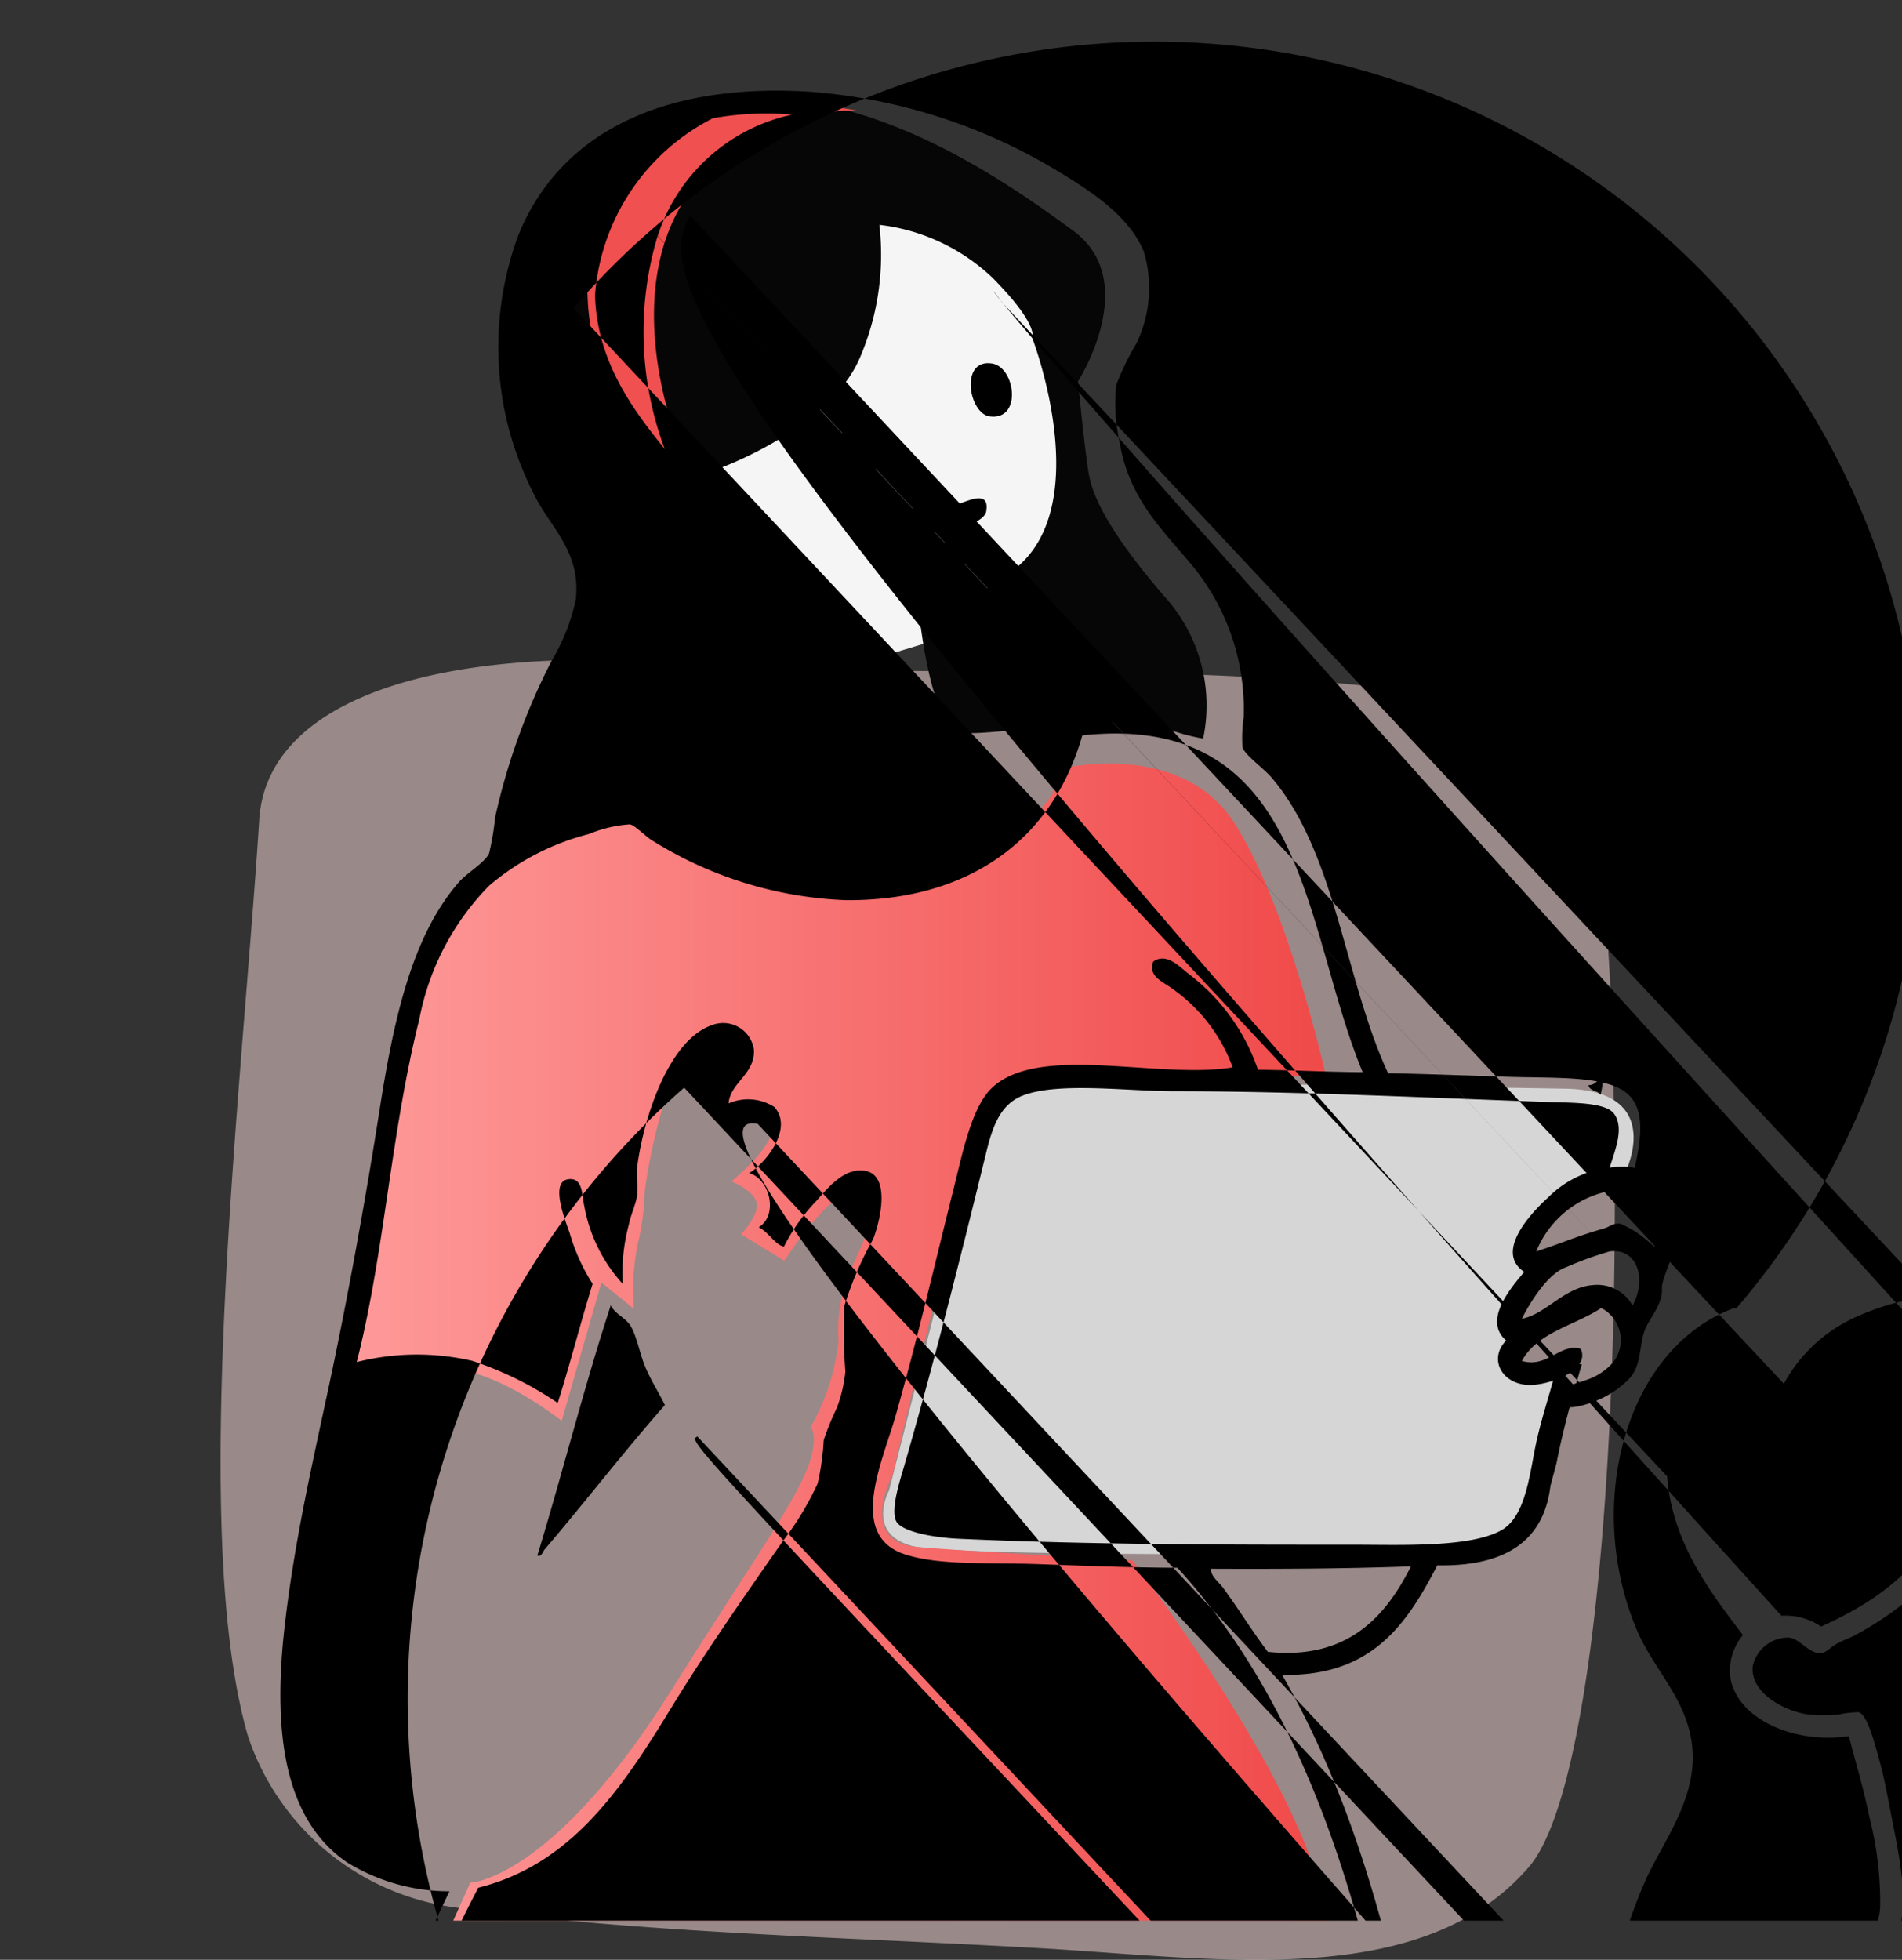 <svg xmlns="http://www.w3.org/2000/svg" width="97.059" height="100" viewBox="0 0 97.059 100">
    <rect x="0" y="0" width="97.059" height="100" fill="#333333" stroke="none"/>
    <defs>
        <linearGradient id="linear-gradient" x1="1" x2="0" y1=".5" y2=".5" gradientUnits="objectBoundingBox">
            <stop offset="0" stop-color="#ef4343"/>
            <stop offset="1" stop-color="#ff9e9e"/>
            <stop offset="1" stop-color="#f05050"/>
        </linearGradient>
        <clipPath id="clip-path">
            <path id="Rectangle_17" fill="#fff" stroke="#707070" d="M0 0H97.059V98H0z"/>
        </clipPath>
        <style>
            .cls-9{fill-rule:evenodd}
        </style>
    </defs>
    <g id="Svg2" transform="translate(-30 -341)">
        <path id="Path_491" fill="rgba(255,225,225,0.5)" fill-rule="evenodd" d="M360.734 166.6c8.988 1.293 19.915 1.517 29.92 2.087 9.033.514 19.46 2.21 24.937-4.148 3.349-3.889 4.8-22.879 4.276-41.344-.294-10.406-.9-17.286-6.911-18.207-14.814-2.27-28.089-.927-40.3-1.852-13.527-1.025-21.488 2.148-21.858 7.955-.876 13.745-3.614 36.275-.578 46.77a12.954 12.954 0 0 0 10.514 8.739z" transform="translate(-307.568 271.72)"/>
        <g id="Mask_Group_2" clip-path="url(#clip-path)" transform="translate(30 341)">
            <g id="Group_838" transform="translate(14.312 4.627)">
                <g id="Group_837">
                    <path id="Path_457" fill="#f5f5f5" fill-rule="evenodd" d="M1467.284 395.753s-.492-15.192-1.229-16.017S1457.7 374 1457.7 374l-5.9 4.174s-2.483 4.362-2.469 5.5-3.1 15.5-3.1 15.5a2.873 2.873 0 0 0 1.551 1.965c1.324.609 19.502-5.386 19.502-5.386z" transform="translate(-1426.096 -370.182)"/>
                    <path id="Path_458" fill="#d6d6d6" fill-rule="evenodd" d="M1359.561 587.461s2.061-4.14-3.07-4.236-25.241-.368-25.241-.368-3.856-.6-4.544 2.21-4.729 18.662-4.729 18.662-1.2 2.182 1.166 2.824 28.434.368 28.434.368 2.416.285 3.316-2.824 1.6-6.63 1.6-6.63-2.918.912-2.948 0 1.044-1.35 1.044-1.35-1.462-.167-.983-1.289a11.29 11.29 0 0 1 1.9-2.578s-1.756-.342-.8-1.6 2.27-2.568 3.07-2.64a6.2 6.2 0 0 0 1.785-.549z" transform="translate(-1290.92 -532.3)"/>
                    <path id="Path_459" fill="#060606" fill-rule="evenodd" d="M1440.138 384.827s.587 5.843 2.088 6.077 8.262-1.041 10.133-.368a10.23 10.23 0 0 0 2.272.675 8.275 8.275 0 0 0-1.965-7.243c-3.024-3.5-3.6-5.163-3.807-5.955s-.614-5.034-.614-5.034 3.279-5.1-.256-7.691c-3.727-2.731-11.145-7.944-18.782-6.551-7.686 1.4-10.506 8.879-9.887 13.935a13.074 13.074 0 0 0 1.9 5.464c1.589 2.544 2.2 4.483 2.027 5.4-.269 1.4-2.762 6.176-3.316 8.349a43.619 43.619 0 0 0-.86 5.279 22.171 22.171 0 0 1 8.045-2.333c5.2-.635 6.609-1.54 6.878-3.069s-2.027-9.761-2.027-9.761-5.106.463-5.527-2.087c-.7-4.23 3.562-2.517 3.562-2.517s5.6-2.02 7.124-5.648a13.314 13.314 0 0 0 .982-6.753 10.064 10.064 0 0 1 5.773 2.7c2.416 2.44 2.027 3.069 2.027 3.069s3.357 8.7-1.044 11.91-4.726 2.152-4.726 2.152z" transform="translate(-1407.546 -358.15)"/>
                    <path id="Path_460" fill="#f05050" fill-rule="evenodd" d="M1502.523 377.685a12.332 12.332 0 0 1-3.808-9.945 9.355 9.355 0 0 1 5.343-7.919 17.271 17.271 0 0 1 3.071-.614 34.7 34.7 0 0 1 5.343.491 10.612 10.612 0 0 0-6.264 1.9c-7.313 5.083-2.7 15.592-2.7 15.592z" transform="translate(-1483.012 -358.682)"/>
                    <path id="Path_461" fill="url(#linear-gradient)" fill-rule="evenodd" d="M1408.751 528.537c-1.19 2.669-4.79 18.232-4.79 18.232s-1.856 3.424 1.29 3.683 10.931.675 10.931.675 7.283 9.46 9.335 15.9c2.75 8.631 4.376 26.772 4.631 29.775h-56.515c.165-1.029 2.508-15.492 4.043-18.786 1.593-3.417 4.729-10.436 4.729-10.436s4.2-.118 10.379-10.006c3.188-5.1 5.674-8.617 6.632-10.682.9-1.939.368-2.578.368-2.578a11.371 11.371 0 0 0 1.413-4.358 7.87 7.87 0 0 1 .614-3.622c.441-1.039 1.995-4.058 1.044-4.358-1.638-.518-4.422 3.867-4.422 3.867l-2.211-1.35s.929-.965.8-1.6-1.289-1.1-1.289-1.1 2.545-2.063 2.026-3.008-2.825 0-2.825 0a5.377 5.377 0 0 1 .553-2.026c.472-.784 1.147-2.748-.123-2.64s-2.429 1.451-3.132 3.867a29.173 29.173 0 0 0-.921 4.3 13.256 13.256 0 0 1-.369 2.762 11.919 11.919 0 0 0-.184 3.254l-1.658-1.35-2.027 7.06s-3.161-2.509-5.589-2.64a21.117 21.117 0 0 0-5.22.553l2.763-17.8s1.534-7.2 5.036-8.963a23.912 23.912 0 0 1 6.632-2.21s9.246 6.354 16.213 2.946c6.121-2.994 5.589-5.157 5.589-5.157s6.134-1.531 8.9 2.763 4.667 12.891 4.667 12.891l-12.59.184s-3.533-.711-4.723 1.958z" transform="translate(-1372.721 -476.139)"/>
                    <g id="Group_834">
                        <path id="Path_462" d="M1359.889 426.939c.343-1.764.808-3.407 1.29-5.033-.288-.05-1.031.011-1.228-.061-.37 1.458-.74 2.522-1.044 3.805-.378 1.6-.515 3.992-1.842 4.726-1.61.89-5.078.737-7.553.737-6.608 0-13.383 0-20.141-.307-1.295-.059-2.956-.367-3.193-.921-.269-.629.213-2.07.43-2.824 1.536-5.331 2.8-10.336 4.176-15.959.348-1.427.756-2.524 1.965-2.946 1.863-.651 5.26-.184 7.614-.184 6.354 0 12.729.33 19.158.552 1.188.041 2.895.005 3.316.614.674.975-.373 2.583-.43 3.622a9.37 9.37 0 0 0 1.289-.061c.39-1.769 1.033-4-.553-4.849-1.236-.659-3.585-.547-5.71-.614-2.218-.07-4.443-.153-6.141-.184-2.213-4.758-2.659-11.249-5.956-15.1-.381-.445-1.369-1.151-1.474-1.534a7.366 7.366 0 0 1 .062-1.534 11.554 11.554 0 0 0-2.886-8.041c-1.355-1.625-2.96-3.156-3.439-5.954a9.149 9.149 0 0 1-.184-2.946 14.472 14.472 0 0 1 1.044-2.149 6.484 6.484 0 0 0 .368-4.665c-.734-1.793-2.656-3.053-4.3-4.051a28.556 28.556 0 0 0-12.834-4.113c-7.6-.446-12.733 2.223-14.8 7.366a16.48 16.48 0 0 0-.552 9.514 16.883 16.883 0 0 0 1.535 3.99c.824 1.5 2.214 2.719 1.965 5.033a10.051 10.051 0 0 1-1.228 3.13 33.133 33.133 0 0 0-2.885 7.979 14.451 14.451 0 0 1-.307 1.842c-.195.469-1.116 1-1.536 1.473-2.427 2.766-3.346 7.092-4.052 11.6-.677 4.321-1.5 8.9-2.395 13.2-.872 4.164-1.926 8.529-2.456 13.2-.6 5.263-.073 9.81 3.193 12.03a9.951 9.951 0 0 0 5.219 1.473c-3.717 7.757-7.055 16.638-7.8 27.805-.043.648-.052 1.463.921 1.289a90.96 90.96 0 0 1 2.886-15.959 78.108 78.108 0 0 1 5.465-13.319c4.712-1.172 7.3-5.012 9.825-9.145 1.709-2.8 3.782-5.769 5.711-8.532a15.579 15.579 0 0 0 1.781-2.946 12.919 12.919 0 0 0 .307-2.21 13.862 13.862 0 0 1 .676-1.657 7.306 7.306 0 0 0 .43-1.841 30.484 30.484 0 0 1-.062-3.315 17.53 17.53 0 0 1 1.474-3.437c.378-.948.919-3.3-.43-3.5-1.045-.157-1.878.874-2.456 1.535a9.511 9.511 0 0 0-1.658 2.333c-.445-.073-.8-.755-1.29-.982 1.032-.639.553-2.491-.491-2.762.852-.508 2.275-2.284 1.289-3.376a2.484 2.484 0 0 0-2.333-.184c.068-1.046 1.376-1.5 1.289-2.762a1.584 1.584 0 0 0-2.149-1.227c-2.117.725-3.453 4.512-3.807 7.243-.061.465.053.936 0 1.412-.052.46-.325 1-.43 1.535a9.609 9.609 0 0 0-.307 3.008 7.994 7.994 0 0 1-1.965-3.99c-.129-.563-.057-1.434-.8-1.35-1 .112-.123 2.208.062 2.762a9.969 9.969 0 0 0 1.167 2.578c-.623 2-1.148 4.09-1.781 6.076a17.453 17.453 0 0 0-4.36-2.148 12.565 12.565 0 0 0-5.895.061c1.425-5.6 1.734-11.7 3.193-17.493a13.256 13.256 0 0 1 3.562-6.813 12.649 12.649 0 0 1 5.1-2.639 6.567 6.567 0 0 1 2.088-.491c.254.05.813.629 1.1.8a20.051 20.051 0 0 0 9.948 3.069c6.3.03 10.531-3.127 12.035-8.409 11.474-1.219 11.232 9.8 14.307 17.186-1.812-.011-3.537-.107-5.342-.123a10.354 10.354 0 0 0-3.562-4.911c-.443-.343-1.1-1.083-1.781-.614-.3.743.521 1.05.921 1.351a8.488 8.488 0 0 1 3.132 4.051c-3.757.62-9.745-1.2-12.219.982-1.083.953-1.542 3.279-2.026 5.217-1 4-1.831 7.595-2.947 11.539-.674 2.383-2.5 6.166.491 7.12 1.781.569 4.323.4 6.816.491s5 .181 7.062.184c9.643 10.534 12.1 28.256 13.509 47.017a1.571 1.571 0 0 0 1.044-.061c-1.034-15.621-3.039-30.8-9.211-41.492 4.606.1 6.38-2.626 7.921-5.586 3.33.056 5.419-1.131 5.772-4.051m10.254-4.174l-55.816-59.6a16.988 16.988 0 0 0 .368 10.864c-1.631-2.011-3.471-4.486-3.561-7.857a11.048 11.048 0 0 1 6.018-9.023 15.5 15.5 0 0 1 4.052-.184 9.235 9.235 0 0 0-6.871 6.191zm1.658-1.043a7.84 7.84 0 0 1 3.746-3.437 13.079 13.079 0 0 1 6.2-1.1 22.932 22.932 0 0 1 5.711 1.9c2.39 1.123 5.026 2.474 6.2 4.48.8 1.365.279 3.392-.245 4.542a9.268 9.268 0 0 0-.983 1.9 10.153 10.153 0 0 0 .062 3.007c.424 3.468 2.255 5.162 3.991 7.3a10.161 10.161 0 0 1 2.395 7.918c-2.473-1.542-6.475-1.317-9.7-.737-.995.179-2.57.588-3.439.184-1.373-.638-1.271-3.768-1.658-5.34 5.711-.516 8.2-6.982 6.14-12.767 2.045.149-.105-2.373-.676-3.13a11.911 11.911 0 0 0-4.851-3.99c-.8-.364-2.543-1.248-3.316-.982-.546.188-.492 1.108-.491 1.9.005 6.14-3 8.857-7.184 10.741a3.282 3.282 0 0 0-2.026-.552c-57.254-63.217-57.377-68.353-55.686-71.446zm-5.956 4.726c.25 3.44 2.316 6.047 3.869 8.1a2.793 2.793 0 0 0-.614 2.332c.505 2.086 3.4 3.218 6.017 2.824.313 1.231.752 2.648 1.044 4.112a17.482 17.482 0 0 1 .553 4.665c-.169 1.907-1.678 2.187-3.5 2.456-3.913.576-7.651 1.027-10.377 2.578a26.546 26.546 0 0 1 1.9-6.445c.87-1.944 2.624-4.132 2.395-6.752-.214-2.451-1.959-3.976-2.825-6.015-2.745-6.47-.548-14.432 4.974-16.45.038 0 .072.009.061.061a9.7 9.7 0 0 0-59.308-51.075zm21.86-.307a4.549 4.549 0 0 0-3.623 4.665 4.865 4.865 0 0 0 1.29 2.885c.134.152 2.116 2.406 2.333.982.091-.6-.976-1.081-1.474-1.658a5.18 5.18 0 0 1-.8-1.227 3.466 3.466 0 0 1 2.763-4.6c.832 2.31 1.763 4.753 1.6 7.427-.257 4.138-3.059 6.543-7.245 6.752-.677.034-1.754-.214-1.781.553-.031.882 1.525.578 2.149.552.51 2.188.374 4.666 1.781 5.892s4.055.261 5.9.123c-1.2 3.7-4.07 6.024-8.352 6.752a17.239 17.239 0 0 1-11.912-2.762c2.735-.569 5.444-.172 6.816-1.842 1.25-1.523.628-4.385.123-6.936-.178-.9-.322-1.772-.614-2.824-.224-.806-.6-2.281-1.044-2.394a5.573 5.573 0 0 0-1.044.123 9.511 9.511 0 0 1-1.474 0c-1.159-.13-3.013-1.061-2.886-2.455a1.843 1.843 0 0 1 1.843-1.473c.542.03 1.024.834 1.658.8.2-.012.488-.314.8-.491s.691-.3.921-.43c4.068-2.218 6.949-5.476 6.632-11.846h.123c-53.592-58.853-51.508-57.95-50.293-56.177zm-16.211 40.081c.509-.986 1.372-2.435 2.394-1.964-.461 1.217-1.381 1.975-1.6 3.437a4.349 4.349 0 0 0-.983.675c-.28.239-.58.677-.8.614a13.015 13.015 0 0 1-54.821-62.37zm3.745 1.841c-.517 2.246-3.33 2.195-4.851 3.437-55.212-61.317-52.917-63.351-50.959-63.045zm-3.07 15.959c.271-.151.212-.57.061-.921a3.592 3.592 0 0 0-.491-.921c-1.337-2.269-3.608-6.8-1.228-9.268.6-.624 3.325-2.4 4.237-.736-.665.535-1.137.424-1.719.736a3.066 3.066 0 0 0-1.474 2.394c-.48 4.937 6.218 4.9 5.956 9.575-.091 1.622-1.272 2.752-2.088 3.928-2.007 2.894-3.661 5.4-5.526 8.471a29.25 29.25 0 0 1-3.868 5.463c-1.433 1.467-3.644 3.12-6.079 3.314a8.11 8.11 0 0 1-4.79-1.1c-3.182-1.9-3.436-6.392-2.886-11.171.508-4.41 1.448-8.371 2.21-12.4 3.988-1.09 8.125.1 10.193 2.21-.32 1.327-.844 2.928-1.289 4.481a32.99 32.99 0 0 1-1.289 4.542c-.156.324-1.977 2.151-.614 2.271.538.047.941-.853 1.29-1.289 2.763-3.461 5.591-6.817 8.289-10.128-55.61-59.555-55.303-58.725-54.705-59.059zm8.289-12.153c-.045 2.3-1.761 3.464-1.965 5.647-.141 1.516.4 3.83-.368 4.91-.545-2.034-4.3-3.3-5.219-5.463-.516-1.215-.03-3.335 1.167-3.192.258.031.731.578.983.8a8.021 8.021 0 0 1 .921.921c-.12.474-.422.766-.369 1.412.845.975 1.186-.48 1.474-1.1a10.18 10.18 0 0 1 3.193-4.113h.184zM1312.669 420c.317.593.441 1.4.737 2.087s.686 1.285.982 1.9c-2.06 2.326-4.137 5.029-6.14 7.366-.076.089-.174.41-.368.307 1.286-4.218 2.39-8.618 3.746-12.767.214.466.788.634 1.043 1.107zm32.483 16.573c-.76-1-1.53-2.246-2.272-3.253-.241-.327-.664-.613-.614-.982 3.453.015 6.879 0 10.193-.123-1.289 2.562-3.232 4.79-7.307 4.361z" class="cls-9" transform="translate(-1294.77 -356.918)"/>
                        <path id="Path_463" d="M1464.594 419.116c-1.668-.271-1.206 2.562-.122 2.7 1.662.213 1.306-2.508.122-2.7z" class="cls-9" transform="translate(-1428.274 -405.195)"/>
                        <path id="Path_464" d="M1495.019 433.8c-1.814-.495-1.323 2.318-.246 2.456 1.579.203 1.287-2.17.246-2.456z" class="cls-9" transform="translate(-1465.331 -416.567)"/>
                        <path id="Path_465" d="M1526.563 448c-.336.66.319.878 1.044 1.166.668.266 1.892.922 1.964 0 .035-.443-.471-.658-.982-.859-.695-.276-1.395-.707-2.026-.307z" class="cls-9" transform="translate(-1506.331 -427.509)"/>
                        <path id="Path_466" d="M1473.736 452.4c-.737-.422-2.53.2-2.947-.8a5.668 5.668 0 0 0 2.763-.245c.327-.121.925-.388.983-.737.226-1.378-1.43-.219-2.211-.123-1.549.191-2.773-.5-3.009.491-.34 1.427 1.951 2.435 2.947 2.455.816.019 1.827-.141 1.474-1.041z" class="cls-9" transform="translate(-1438.521 -429.15)"/>
                    </g>
                    <g id="Group_835" transform="translate(62.086 54.921)">
                        <path id="Path_467" d="M1312.094 607.918c-.614.745-2.148 2.459-.921 3.5-.914.928-.241 2.231 1.167 2.271.938.027 3.145-.711 2.641-1.842-1.047-.323-1.7 1-3.009.614.789-1.462 2.7-1.807 4.052-2.7a1.841 1.841 0 0 1 .614 2.762 3.077 3.077 0 0 1-1.412.92c-.4.159-1.4.346-1.412.859-.026.987 1.71.29 1.965.184a4.872 4.872 0 0 0 1.72-1.166c.552-.685.457-1.4.675-2.21.186-.694.746-1.185.921-1.964.051-.228 0-.444.061-.675.393-1.456 1.648-3.35.491-4.849a3.6 3.6 0 0 0-3.009-1.044 5.268 5.268 0 0 0-3.316 1.534c-.922.837-2.742 2.795-1.228 3.806zm4.605-4.174c1.963-.123 2.7 1.123 2.027 2.885a9.3 9.3 0 0 0-.737-.614 5.445 5.445 0 0 0-.983-.552c-.36-.059-.553.159-.859.245-1.379.389-2.2.767-3.439 1.166a5.1 5.1 0 0 1 3.992-3.129zm-2.456 3.928a18.254 18.254 0 0 1 2.211-.8c1.517-.183 1.857 1.558 1.167 2.762a2.059 2.059 0 0 0-2.026-1.043c-1.484.116-2.363 1.473-3.623 1.719.353-.71 1.288-2.31 2.271-2.637z" class="cls-9" transform="translate(-1310.711 -602.567)"/>
                    </g>
                    <g id="Group_836" transform="translate(66.749 50.134)">
                        <path id="Path_468" d="M1329.4 581.156c-.2.245-.308.592-.737.614.059.309.48.257.614.491a3.951 3.951 0 0 0 .123-1.105z" class="cls-9" transform="translate(-1328.662 -581.156)"/>
                    </g>
                </g>
            </g>
        </g>
    </g>
</svg>
